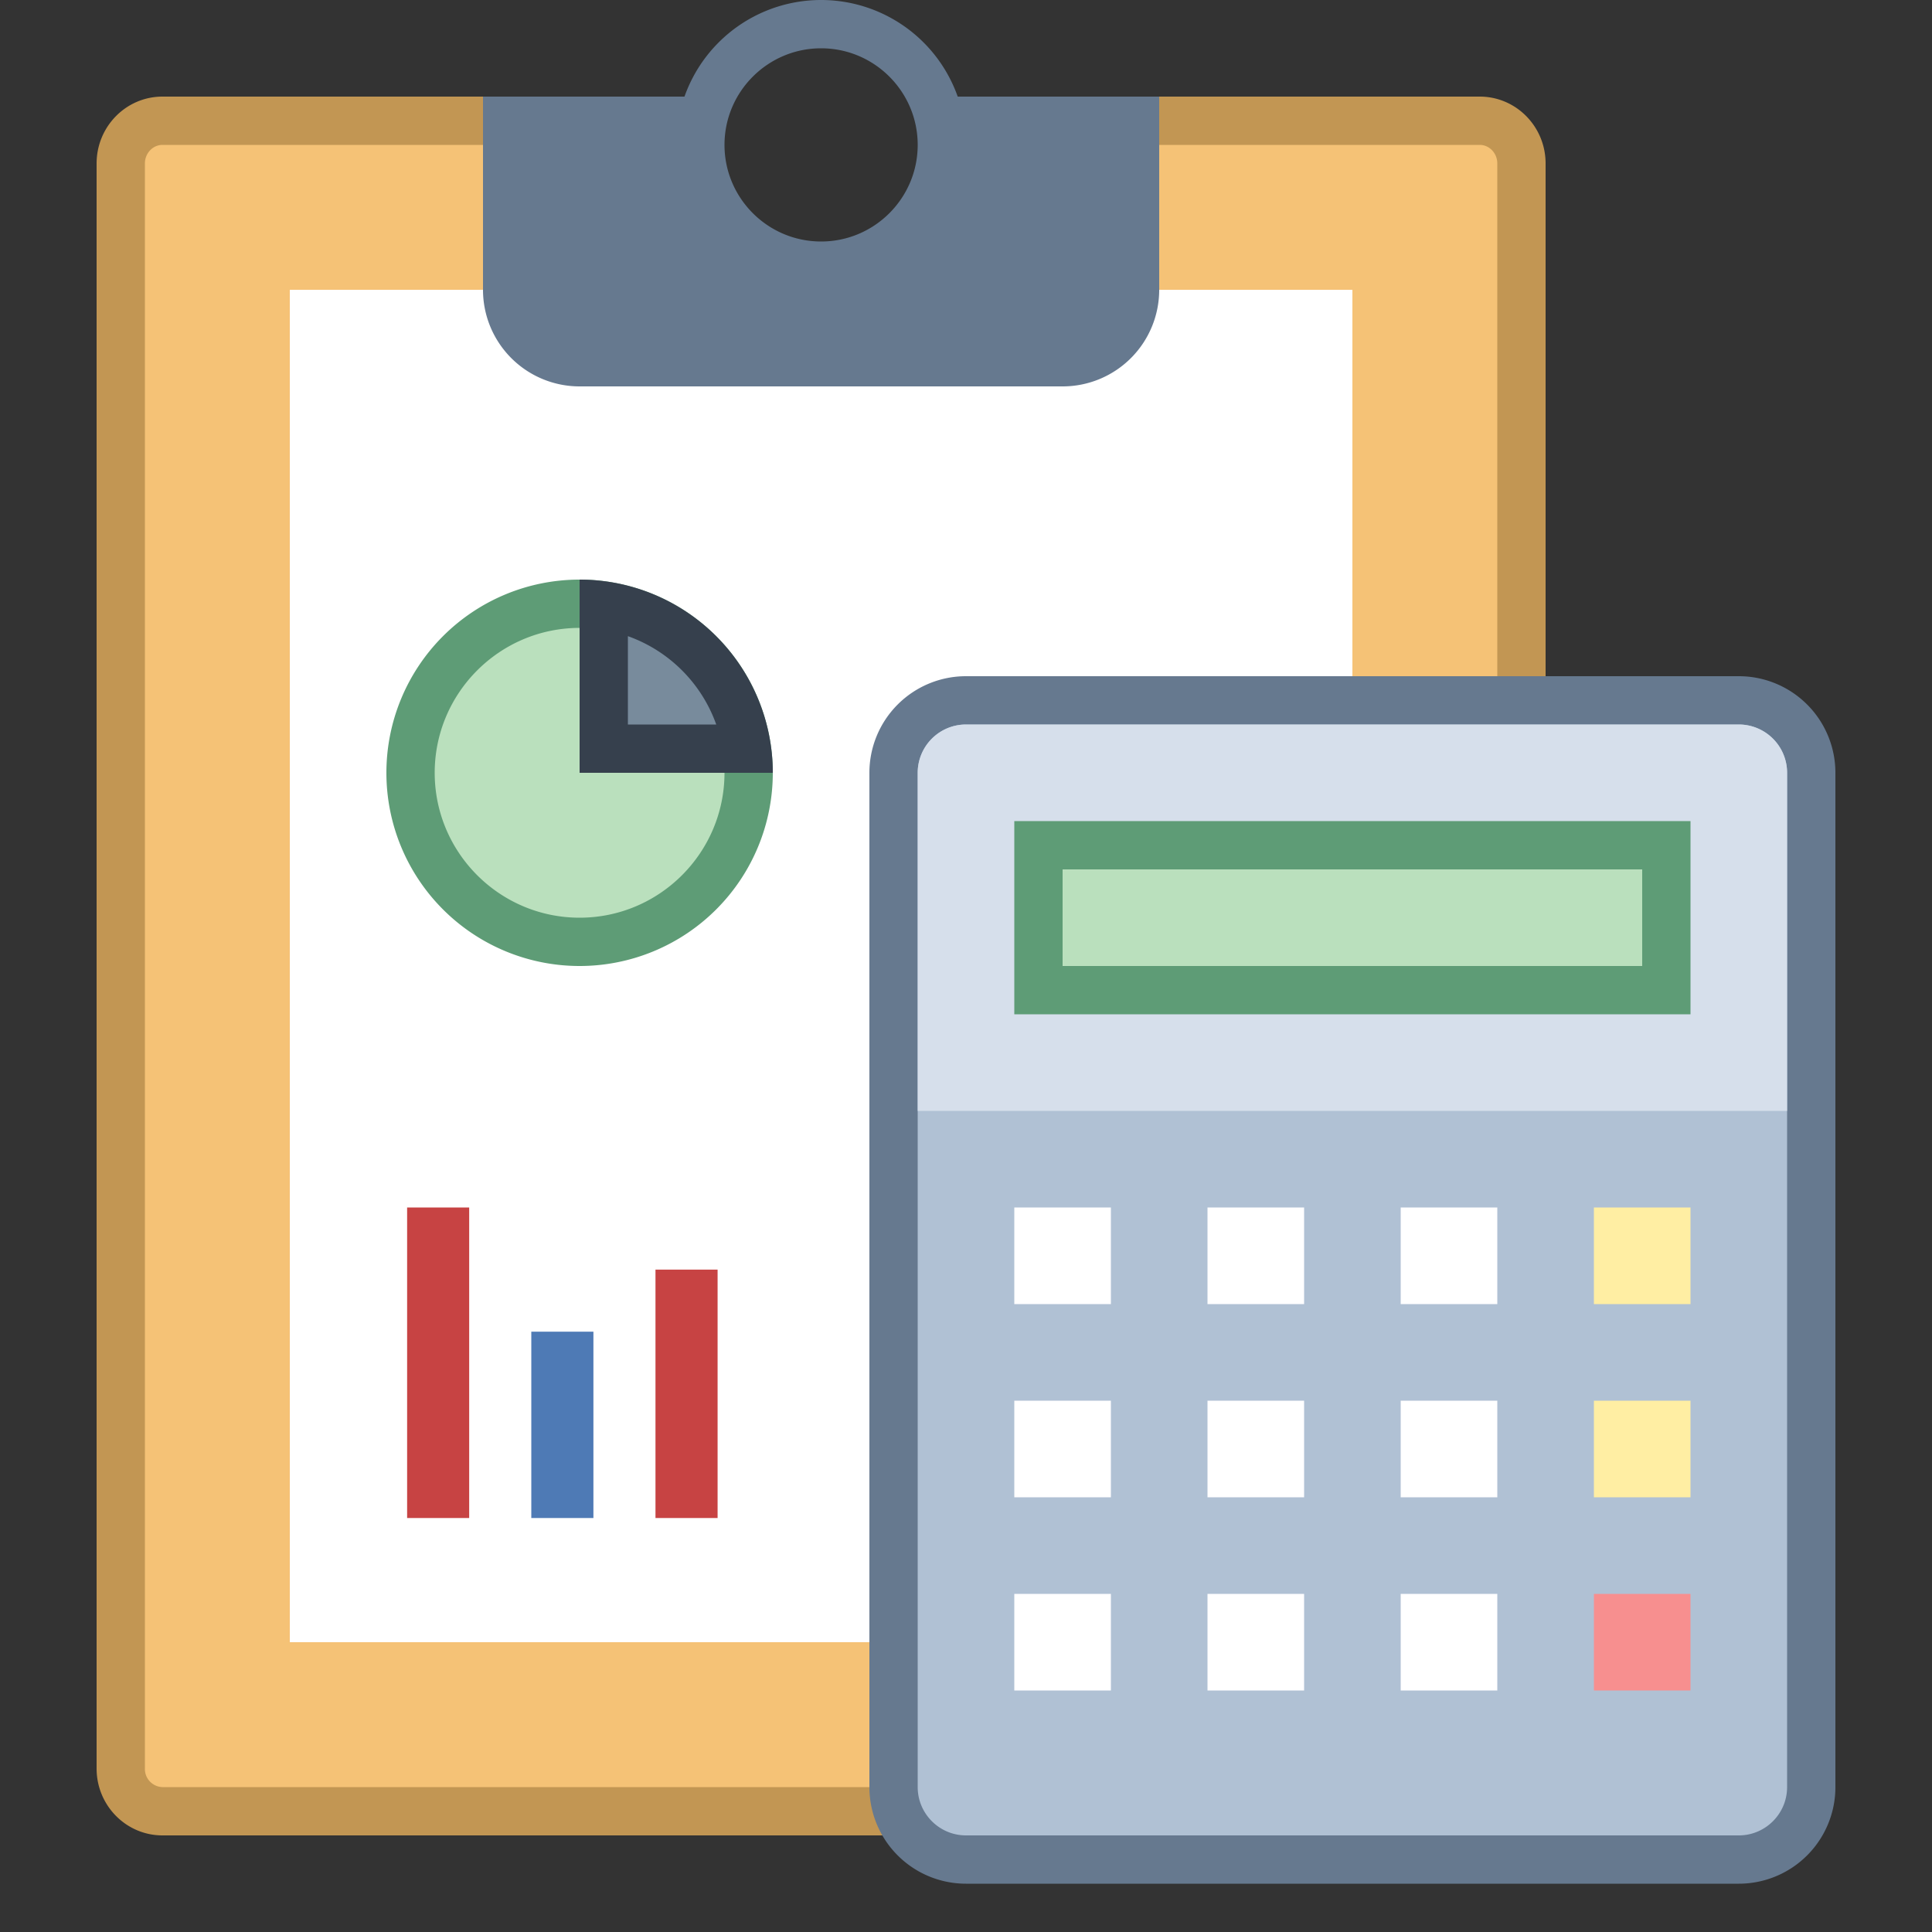<svg viewBox="0 0 40 40" xmlns="http://www.w3.org/2000/svg"><rect x="0" y="0" width="40" height="40" fill="#333333" stroke="none"/><path d="M3.364 37.5a.875.875 0 01-.864-.885V3.385c0-.489.388-.885.864-.885H13.54a3.14 3.14 0 00-.04.5c0 1.93 1.57 3.5 3.5 3.5s3.5-1.57 3.5-3.5a3.14 3.14 0 00-.04-.5h10.176c.476 0 .864.396.864.885v33.23a.876.876 0 01-.864.885H3.364z" fill="#f5c276"></path><path d="M30.636 3c.201 0 .364.173.364.385v33.231a.375.375 0 01-.364.384H3.364A.375.375 0 013 36.615V3.385C3 3.173 3.163 3 3.364 3H13c0 2.206 1.794 4 4 4s4-1.794 4-4h9.636m0-1h-10.82c.112.314.184.647.184 1a3 3 0 11-6 0c0-.353.072-.686.184-1H3.364C2.611 2 2 2.62 2 3.385v33.231C2 37.38 2.611 38 3.364 38h27.273c.752 0 1.363-.62 1.363-1.385V3.385C32 2.62 31.389 2 30.636 2z" fill="#c29653"></path><path fill="#fff" d="M6 6h22v28H6z"></path><path d="M19.289 2a2.5 2.5 0 01-1.67 3.426A2.505 2.505 0 0114.5 3c0-.356.077-.693.211-1H10v4a2 2 0 002 2h10a2 2 0 002-2V2h-4.711z" fill="#66798f"></path><path d="M17 1c1.103 0 2 .897 2 2s-.897 2-2 2-2-.897-2-2 .897-2 2-2m0-1a3 3 0 100 6 3 3 0 000-6z" fill="#66798f"></path><circle cx="12" cy="16" r="3.5" fill="#bae0bd"></circle><path d="M12 13c1.654 0 3 1.346 3 3s-1.346 3-3 3-3-1.346-3-3 1.346-3 3-3m0-1a4 4 0 100 8 4 4 0 000-8z" fill="#5e9c76"></path><path fill="#f78f8f" d="M8.929 25.5h.286v5.429h-.286z"></path><path fill="#c74343" d="M9.714 25H8.429v6.429h1.285V25z"></path><path fill="#f78f8f" d="M14.071 26.786h.286v4.143h-.286z"></path><path fill="#c74343" d="M14.857 26.286h-1.286v5.143h1.286v-5.143z"></path><path fill="#8bb7f0" d="M11.5 28.071h.286v2.857H11.5z"></path><path fill="#4e7ab5" d="M12.286 27.571H11v3.858h1.286v-3.858z"></path><path d="M20 38.5c-.827 0-1.5-.673-1.5-1.5V16c0-.827.673-1.5 1.5-1.5h16c.827 0 1.5.673 1.5 1.5v21c0 .827-.673 1.5-1.5 1.5H20z" fill="#b0c1d4"></path><path d="M36 15c.551 0 1 .449 1 1v21c0 .551-.449 1-1 1H20c-.551 0-1-.449-1-1V16c0-.551.449-1 1-1h16m0-1H20a2 2 0 00-2 2v21a2 2 0 002 2h16a2 2 0 002-2V16a2 2 0 00-2-2z" fill="#66798f"></path><path d="M19 23v-7a1 1 0 011-1h16a1 1 0 011 1v7H19z" fill="#d6dfeb"></path><path fill="#bae0bd" d="M21.5 17.5h13v3h-13z"></path><path d="M34 18v2H22v-2h12m1-1H21v4h14v-4z" fill="#5e9c76"></path><path fill="#fff" d="M29 25h2v2h-2z"></path><path fill="#ffeea3" d="M33 25h2v2h-2z"></path><path fill="#fff" d="M25 25h2v2h-2zM21 25h2v2h-2zM29 29h2v2h-2z"></path><path fill="#ffeea3" d="M33 29h2v2h-2z"></path><g><path fill="#fff" d="M25 29h2v2h-2z"></path></g><g><path fill="#fff" d="M21 29h2v2h-2z"></path></g><g><path fill="#fff" d="M29 33h2v2h-2z"></path></g><g><path fill="#f78f8f" d="M33 33h2v2h-2z"></path></g><g><path fill="#fff" d="M25 33h2v2h-2z"></path></g><g><path fill="#fff" d="M21 33h2v2h-2z"></path></g><g><path d="M12.5 15.5v-2.965a3.509 3.509 0 012.964 2.965H12.5z" fill="#788b9c"></path><path d="M13 13.171A3.016 3.016 0 0114.829 15H13v-1.829M12 12v4h4a4 4 0 00-4-4z" fill="#36404d"></path></g></svg>